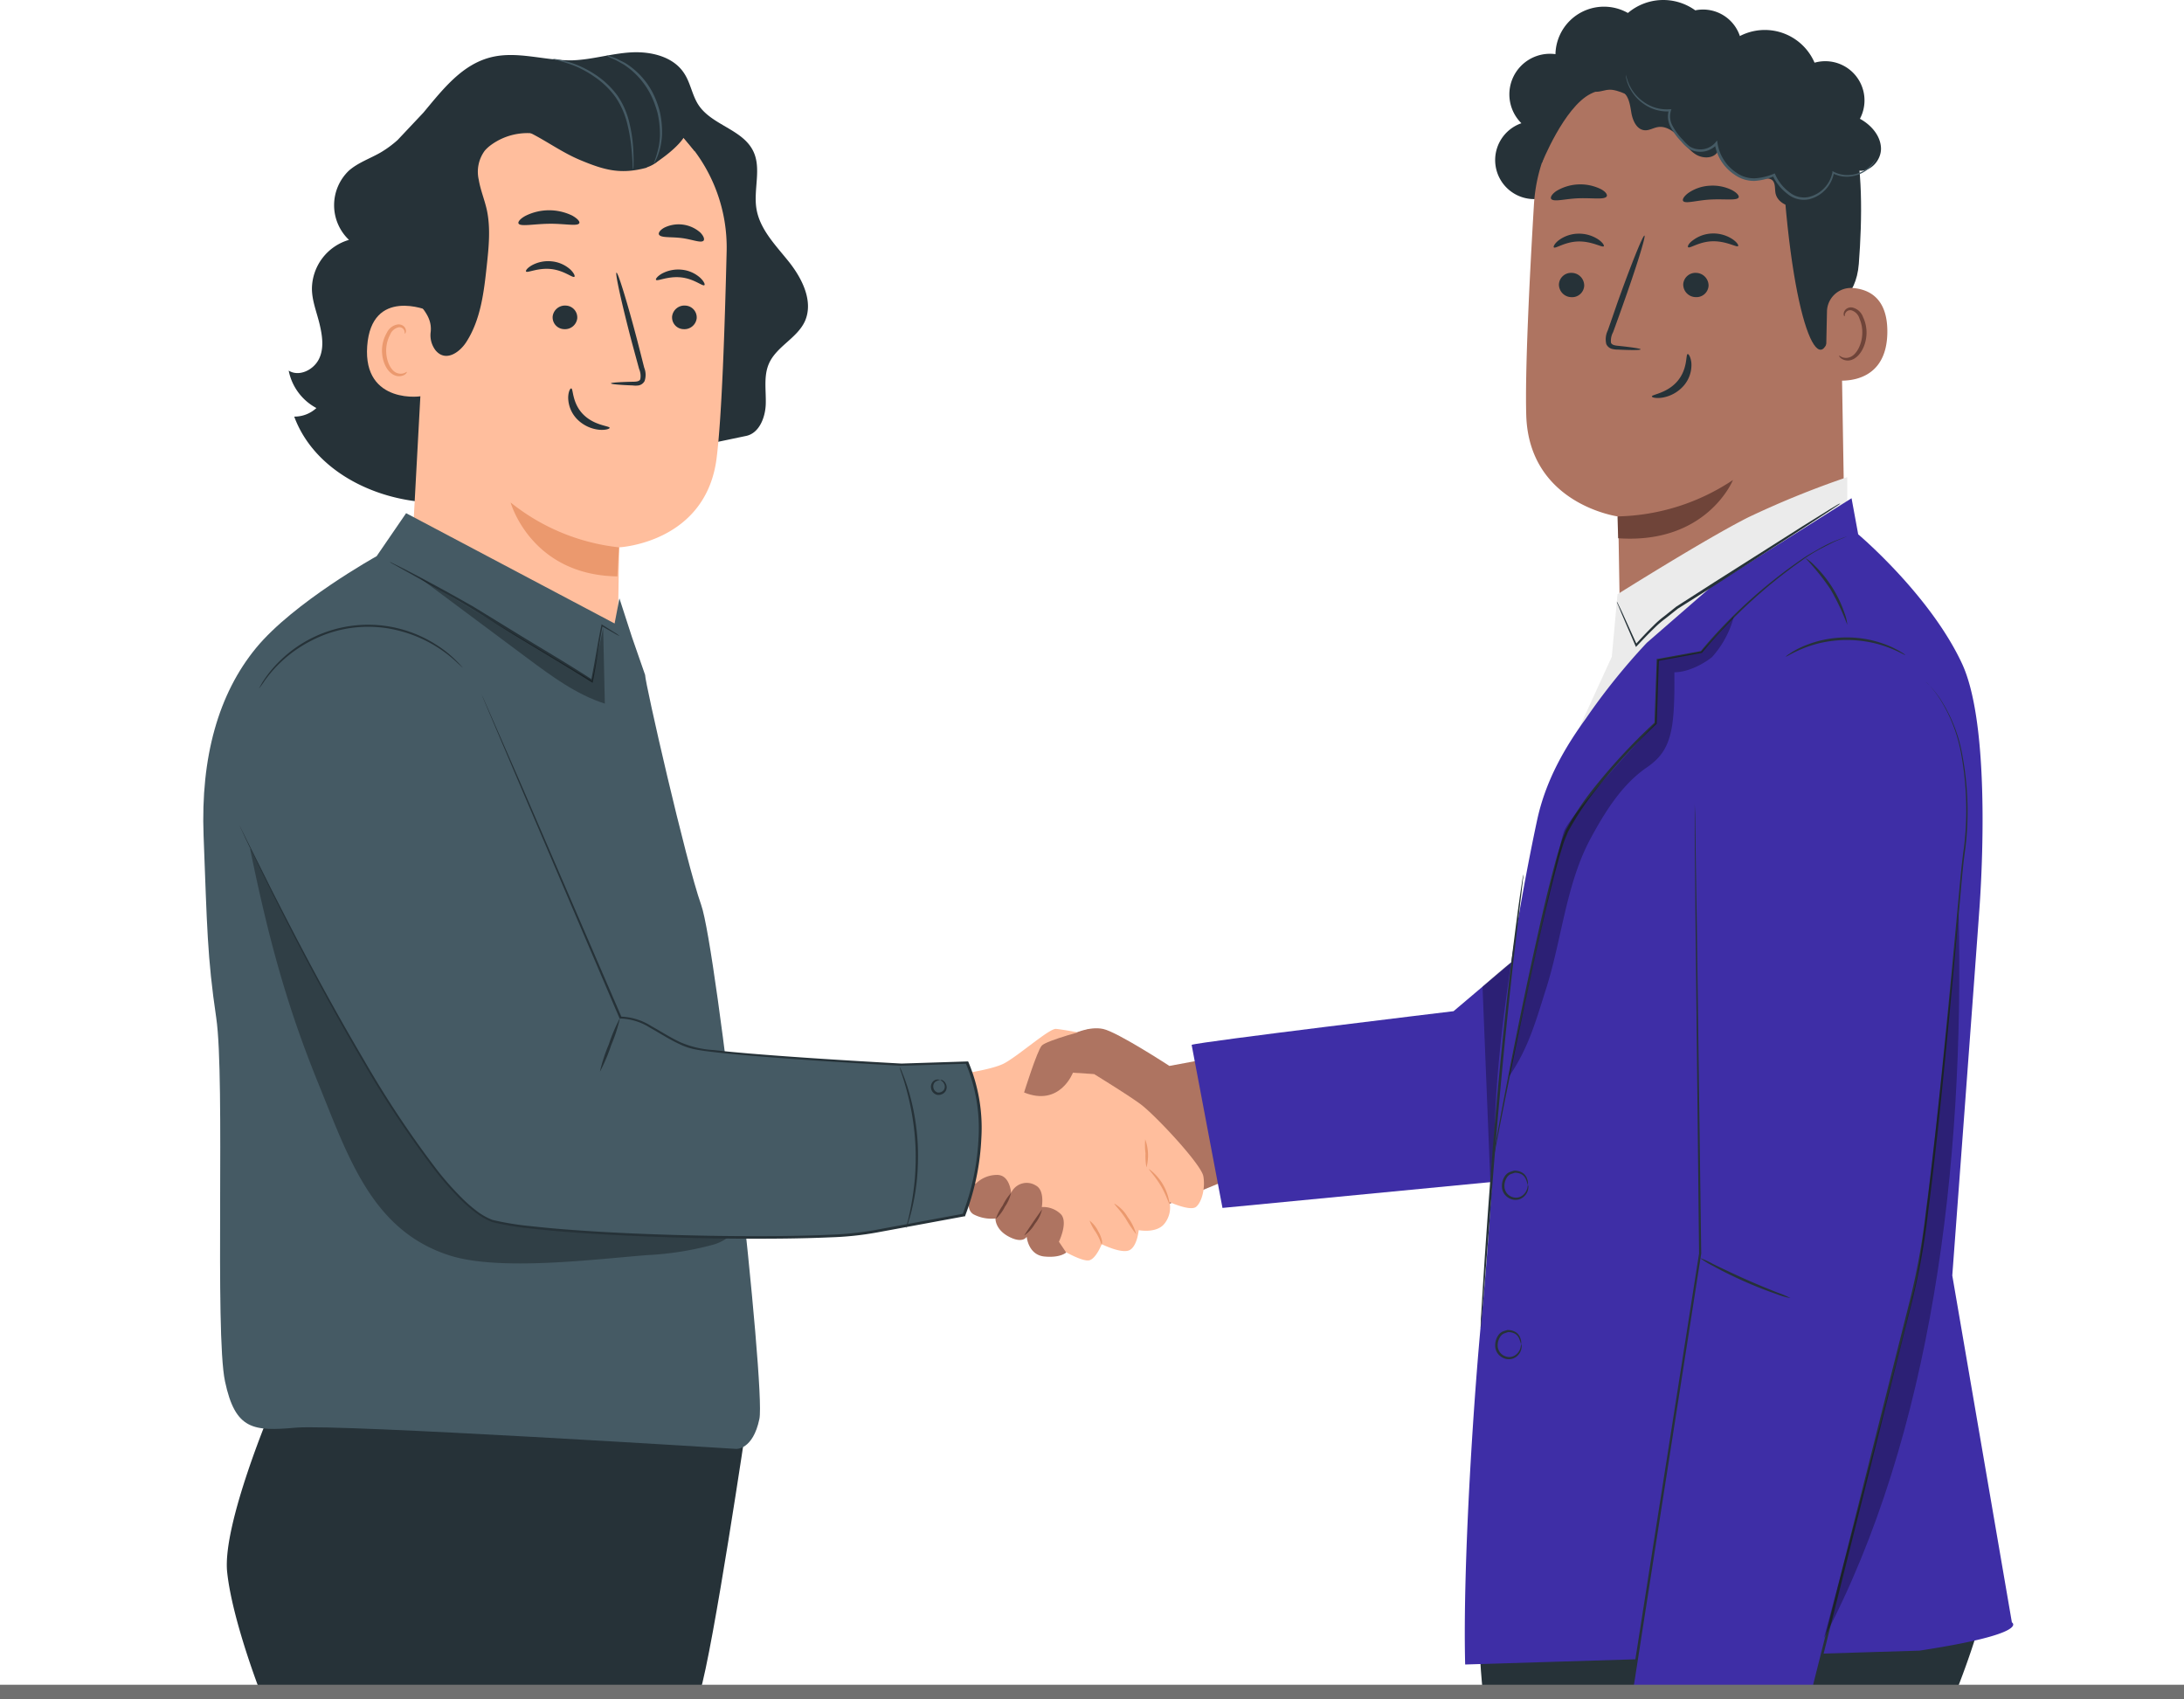 <svg xmlns="http://www.w3.org/2000/svg" width="454" height="353.249" viewBox="0 0 454 353.249">
  <g id="Grupo_107422" data-name="Grupo 107422" transform="translate(-821.5 -407.751)">
    <g id="freepik--Characters--inject-5" transform="translate(4966.592 945.034)">
      <path id="Trazado_144964" data-name="Trazado 144964" d="M-3922.09-322.284s3.37-1.73,6.34-1.08,13.75,7.68,13.75,7.68l8.69-1.62,5.16,24.56-33.94,14.06Z" fill="#ae7461"/>
      <path id="Trazado_144965" data-name="Trazado 144965" d="M-3947.09-313.744s7.77-1,10.58-2.39,9.52-7.36,10.92-7.25,6.5,1.08,6.5,1.08l-2.06,6.17s10.17,6.17,13.2,8.44,12.55,12.44,13,14.93-.32,5.41-1.51,6.38-5.52-1-5.52-1a5.379,5.379,0,0,1-1,4.43c-1.62,2.17-5.4,1.41-5.4,1.41s-.33,3.57-2.06,4.22-5.63-1.3-5.63-1.3-1.17,3-2.58,3.35-5.42-2-5.42-2-17.31-12.44-21.2-14.28-5.09-1.95-5.09-1.95Z" fill="#ffbe9d"/>
      <path id="Trazado_144966" data-name="Trazado 144966" d="M-3916.09-278.574c-.07,0-.12-.3-.3-.76a13.025,13.025,0,0,0-.88-1.73,10.619,10.619,0,0,1-1.33-2.46,6.185,6.185,0,0,1,1.79,2.2,6.763,6.763,0,0,1,.77,1.89C-3915.95-278.9-3916.03-278.564-3916.09-278.574Z" fill="#eb996e"/>
      <path id="Trazado_144967" data-name="Trazado 144967" d="M-3908.9-280.674a27.9,27.9,0,0,1-2.19-3.27c-1.18-1.8-2.45-3-2.36-3.12a7.665,7.665,0,0,1,2.8,2.83A10.677,10.677,0,0,1-3908.9-280.674Z" fill="#eb996e"/>
      <path id="Trazado_144968" data-name="Trazado 144968" d="M-3901.96-286.924c-.15,0-.63-1.83-1.83-3.85s-2.57-3.37-2.46-3.48a10.634,10.634,0,0,1,4.29,7.33Z" fill="#eb996e"/>
      <path id="Trazado_144969" data-name="Trazado 144969" d="M-3907.03-300.424a9.715,9.715,0,0,1,.26,5.84,12.7,12.7,0,0,1-.2-2.92A13.454,13.454,0,0,1-3907.03-300.424Z" fill="#eb996e"/>
      <path id="Trazado_144970" data-name="Trazado 144970" d="M-3932.21-310.164s2.7-8.65,3.67-9.74,10-3.46,10-3.46l2.81,7.25-2,2.12-4.33-.28S-3924.75-307.134-3932.21-310.164Z" fill="#ae7461"/>
      <path id="Trazado_144971" data-name="Trazado 144971" d="M-3948.81-293.044s-1.24.95,0,3.22,4.59.65,5.67,0c0,0-1.62,3.79.43,5a8.086,8.086,0,0,0,4.55.86s-.11,2.27,2.81,3.79,3.68,0,3.68,0,.32,3.78,3.67,4.11,4.54-.83,4.54-.83l-1.51-2.24s1.95-4,.44-5.69a5.221,5.221,0,0,0-4-1.52s.67-3.51-1.26-4.49a3.55,3.55,0,0,0-4.89,1.137,3.353,3.353,0,0,0-.23.433s-.22-3.85-3-3.76a6.259,6.259,0,0,0-4.33,1.81Z" fill="#ae7461"/>
      <path id="Trazado_144972" data-name="Trazado 144972" d="M-3934.92-289.284a8.228,8.228,0,0,1-1.29,2.89,8.371,8.371,0,0,1-1.89,2.52,11.34,11.34,0,0,1,1.44-2.79A11.562,11.562,0,0,1-3934.92-289.284Z" fill="#6f4439"/>
      <path id="Trazado_144973" data-name="Trazado 144973" d="M-3928.47-285.874a7.58,7.58,0,0,1-1.47,3,7.756,7.756,0,0,1-2.26,2.46q1.794-2.773,3.73-5.45Z" fill="#6f4439"/>
      <path id="Trazado_144974" data-name="Trazado 144974" d="M-3995.48-245.054h-16.41l-4.2,59.68h16.46c2.8-9.09,9.8-56.45,9.8-56.45Z" fill="#263238"/>
      <path id="Trazado_144975" data-name="Trazado 144975" d="M-4088.41-245.054s-10.51,24.63-9.46,34.6,6.95,25.08,6.95,25.08h81.28a188.291,188.291,0,0,0,4-20.64c1.76-12.32,6.48-39,6.48-39Z" fill="#263238"/>
      <path id="Trazado_144976" data-name="Trazado 144976" d="M-3981.01-482.744c-2.75-3.47-6.14-6.8-6.84-11.17-.65-4,1.11-8.4-.69-12-2.22-4.49-8.58-5.36-11.34-9.53-1.33-2-1.65-4.58-3-6.61-2.24-3.46-6.86-4.57-11-4.34s-8.08,1.51-12.21,1.65c-5.66.12-11.39-2-16.88-.65-6.06,1.49-10,6.6-14.11,11.53l-5.36,5.69a22.051,22.051,0,0,1-3.51,2.58c-2.2,1.27-4.68,2.1-6.6,3.77a9.945,9.945,0,0,0,0,14.41,10.69,10.69,0,0,0-7.7,10.12c0,2.51,1,4.91,1.58,7.34s1,5.12-.15,7.37-4.13,3.68-6.26,2.35a11.28,11.28,0,0,0,5.76,7.78,6.709,6.709,0,0,1-4.61,1.78c4.06,11,16.23,17.21,27.9,17.83s23.06-3.28,34.1-7.12l31.83-6.67c2.79-.5,4.1-3.8,4.19-6.64s-.48-5.81.66-8.41c1.55-3.56,5.86-5.28,7.48-8.82C-3975.97-474.564-3978.27-479.254-3981.01-482.744Z" fill="#263238"/>
      <path id="Trazado_144977" data-name="Trazado 144977" d="M-4056.75-457.574c-1.94-7.21-3.85-14.47-4.52-21.91s0-15.12,2.9-22c.45-1,4.18-8,5.3-7.81.8.12-1.61,6.65-1.24,7.37,3.54,6.86,4.18,14.93,3.16,22.59a100.991,100.991,0,0,1-5.6,21.74" fill="#263238"/>
      <path id="Trazado_144978" data-name="Trazado 144978" d="M-4056.02-486.064c.35-18.73,11.55-34.13,30.26-33.25l1.72.18a33.479,33.479,0,0,1,30,34.11c-.4,16.23-1,34.16-2.06,42.78-2.11,17.85-20.28,18.75-20.28,18.75l-.49,29.48-42.54-29.47Z" fill="#ffbe9d"/>
      <path id="Trazado_144979" data-name="Trazado 144979" d="M-4016.41-423.494a43.449,43.449,0,0,1-22.54-9.33s4.19,15.1,22.19,15.37Z" fill="#eb996e"/>
      <path id="Trazado_144980" data-name="Trazado 144980" d="M-4000.26-471.164a2.57,2.57,0,0,1-2.74,2.31,2.441,2.441,0,0,1-2.384-2.495c0-.029,0-.057,0-.085a2.569,2.569,0,0,1,2.73-2.32,2.47,2.47,0,0,1,2.392,2.546Z" fill="#263238"/>
      <path id="Trazado_144981" data-name="Trazado 144981" d="M-3998.67-478c-.35.3-2.13-1.34-4.88-1.62s-4.91.88-5.17.51c-.13-.16.26-.73,1.2-1.28a7.145,7.145,0,0,1,4.18-.82,6.707,6.707,0,0,1,3.84,1.71C-3998.72-478.744-3998.5-478.134-3998.67-478Z" fill="#263238"/>
      <path id="Trazado_144982" data-name="Trazado 144982" d="M-4025.09-471.164a2.56,2.56,0,0,1-2.73,2.31,2.45,2.45,0,0,1-2.393-2.506c0-.025,0-.049,0-.074a2.57,2.57,0,0,1,2.73-2.32,2.47,2.47,0,0,1,2.392,2.546Z" fill="#263238"/>
      <path id="Trazado_144983" data-name="Trazado 144983" d="M-4025.69-479.744c-.35.3-2.14-1.33-4.89-1.61s-4.9.88-5.16.51c-.13-.17.25-.73,1.2-1.28a7.056,7.056,0,0,1,4.18-.82,6.771,6.771,0,0,1,3.84,1.7C-4025.75-480.494-4025.52-479.864-4025.69-479.744Z" fill="#263238"/>
      <path id="Trazado_144984" data-name="Trazado 144984" d="M-4018.09-457.584c0-.16,1.74-.27,4.54-.34.71,0,1.39-.06,1.56-.53a3.622,3.622,0,0,0-.25-2.13q-.72-2.659-1.51-5.56c-2.08-7.91-3.51-14.38-3.19-14.46s2.27,6.26,4.34,14.17q.75,2.92,1.42,5.58a4,4,0,0,1,.08,2.79,1.77,1.77,0,0,1-1.26.91,4.626,4.626,0,0,1-1.21,0C-4016.34-457.254-4018.09-457.424-4018.09-457.584Z" fill="#263238"/>
      <path id="Trazado_144985" data-name="Trazado 144985" d="M-4026.35-456.534c.45,0,.14,3,2.47,5.38s5.54,2.4,5.52,2.82c0,.19-.77.5-2.12.4a7.507,7.507,0,0,1-4.62-2.18,6.539,6.539,0,0,1-1.88-4.5C-4026.96-455.874-4026.55-456.574-4026.35-456.534Z" fill="#263238"/>
      <path id="Trazado_144986" data-name="Trazado 144986" d="M-4024.67-490.894c-.35.72-3.05.08-6.32.13s-6,.65-6.32-.07c-.15-.34.37-1,1.5-1.6a11,11,0,0,1,9.63-.05C-4025.09-491.884-4024.51-491.234-4024.67-490.894Z" fill="#263238"/>
      <path id="Trazado_144987" data-name="Trazado 144987" d="M-3998.84-487.254c-.55.57-2.38-.28-4.65-.55s-4.24,0-4.62-.72c-.16-.34.21-.93,1.11-1.43a6.8,6.8,0,0,1,7.47,1C-3998.79-488.2-3998.6-487.534-3998.84-487.254Z" fill="#263238"/>
      <path id="Trazado_144988" data-name="Trazado 144988" d="M-4055.96-472.674c-.29-.16-11.9-4.93-12.8,7.33s11.6,10.6,11.67,10.29S-4055.96-472.674-4055.96-472.674Z" fill="#ffbe9d"/>
      <path id="Trazado_144989" data-name="Trazado 144989" d="M-4060.52-459.974c0-.05-.22.13-.59.27a2.161,2.161,0,0,1-1.6-.09c-1.26-.56-2.2-2.7-2.1-4.92a7.066,7.066,0,0,1,.82-3,2.48,2.48,0,0,1,1.73-1.52,1.08,1.08,0,0,1,1.21.68c.14.35.05.59.11.62s.28-.19.22-.7a1.385,1.385,0,0,0-.43-.81,1.642,1.642,0,0,0-1.16-.4,3,3,0,0,0-2.37,1.74,7.412,7.412,0,0,0-1,3.36c-.1,2.48,1,4.89,2.73,5.53a2.3,2.3,0,0,0,2-.18C-4060.56-459.684-4060.48-459.954-4060.52-459.974Z" fill="#eb996e"/>
      <path id="Trazado_144990" data-name="Trazado 144990" d="M-4000.7-505.854c2.06-1-3.49-7.78-8.22-10.31-7.16-3.82-18.29-6.6-25.21-5.11-8.34,1.79-15.4,5.43-20,12.61s-6.69,15.77-7,24.29c-.1,2.6,0,5.32,1.24,7.61,1.54,2.82,4.72,4.74,4.33,8.47a5.171,5.171,0,0,0,1,3.83c2.09,2.53,5,.46,6.39-1.7,3-4.64,3.67-10.35,4.26-15.84.42-3.9.84-7.89,0-11.72-.47-2.08-1.31-4.08-1.66-6.18a7.4,7.4,0,0,1,1.26-6.07,7.716,7.716,0,0,1,1.06-1,12.831,12.831,0,0,1,12.85-1.6c6.75,2.89,18.31,7.3,21.55,5.16,4.65-3.09,5.85-5.22,5.85-5.22Z" fill="#263238"/>
      <path id="Trazado_144991" data-name="Trazado 144991" d="M-4033.39-522.9c6.89-1.82,14.56-1.21,20.66,2.47,3.23,2,6.08,4.93,6.87,8.63s-1.05,8.06-4.64,9.26l-.25.14c-5.35,1.42-8.7.5-13.8-1.64-4.3-1.8-8-4.76-12.33-6.55a25,25,0,0,0-14.57-1.36C-4046.41-516.994-4040.27-521.084-4033.39-522.9Z" fill="#263238"/>
      <path id="Trazado_144992" data-name="Trazado 144992" d="M-4030.28-525.034a5.31,5.31,0,0,1,1.25.13,19.238,19.238,0,0,1,3.3.89,21.255,21.255,0,0,1,4.52,2.33,17.9,17.9,0,0,1,4.5,4.31,16.73,16.73,0,0,1,2.47,5.72,29.447,29.447,0,0,1,.76,5c.1,1.44.1,2.61.09,3.41a5.955,5.955,0,0,1-.09,1.25,5.64,5.64,0,0,1-.11-1.25c-.05-.8-.11-2-.26-3.38a33.722,33.722,0,0,0-.85-4.93,17.021,17.021,0,0,0-2.44-5.54,17.635,17.635,0,0,0-4.35-4.21,21.872,21.872,0,0,0-4.38-2.38A44.949,44.949,0,0,0-4030.28-525.034Z" fill="#455a64"/>
      <path id="Trazado_144993" data-name="Trazado 144993" d="M-4018.99-525.744a4.813,4.813,0,0,1,1.06.29,9.219,9.219,0,0,1,1.21.46l1.53.77a15.864,15.864,0,0,1,6.36,7.48,18.687,18.687,0,0,1,.9,2.7,18.107,18.107,0,0,1,.4,2.62,17.831,17.831,0,0,1,.05,2.39,16.8,16.8,0,0,1-.28,2.07,11.254,11.254,0,0,1-.46,1.66,7.533,7.533,0,0,1-.49,1.19,4.583,4.583,0,0,1-.57,1,21.929,21.929,0,0,0,1.16-3.87,19.157,19.157,0,0,0,.21-2,21.083,21.083,0,0,0-.09-2.33,20.393,20.393,0,0,0-.42-2.54,21.277,21.277,0,0,0-.89-2.61,16.255,16.255,0,0,0-6.07-7.37l-1.47-.83a11.02,11.02,0,0,0-1.16-.53A3.9,3.9,0,0,1-4018.99-525.744Z" fill="#455a64"/>
      <path id="Trazado_144994" data-name="Trazado 144994" d="M-4010.99-396.974c0,1.69,8.43,38.73,11.66,47.83s13.45,100.34,12.1,106.84-4.84,6.24-4.84,6.24-82.58-5.2-91.46-4.42-12.64.52-14.79-9.62.06-62.83-1.82-75.57-1.9-18.91-2.63-37.83c-.63-16.41,3.1-29.56,10.9-39.06s25.07-19.09,25.07-19.09l6.13-8.94,43.34,22.93,1-5.22,2.63,8.12Z" fill="#455a64"/>
      <g id="Grupo_88568" data-name="Grupo 88568" opacity="0.3">
        <path id="Trazado_144995" data-name="Trazado 144995" d="M-3992.36-284.064c-.73-1.84-3.07-2.31-5-2.52-18.37-2-37.48-6.63-50.9-19.33-5.24-5-9.38-11-13.37-17-8.72-13.18-16.91-26.7-25.1-40.22l-6.36,2.39c3.91,19.08,7.75,32.89,14.1,48.53s11.29,30.82,27.39,35.94c10.41,3.31,30.18.77,41.07-.08a64.331,64.331,0,0,0,13.44-2.1,9,9,0,0,0,3.66-1.86A3.61,3.61,0,0,0-3992.36-284.064Z"/>
      </g>
      <path id="Trazado_144996" data-name="Trazado 144996" d="M-4095.36-365.744c.47.85,37.22,79.35,53.63,82.58s67.41,4,77.36,2.09,19.69-3.63,19.69-3.63,7.21-17.12.63-31.7l-13.7.43s-38.09-2.06-43.47-3.53-10-6.51-14.87-6.24l-29-67.43s-18.83-17.49-32.28-12.11S-4099.31-372.744-4095.36-365.744Z" fill="#455a64"/>
      <path id="Trazado_144997" data-name="Trazado 144997" d="M-3956.69-281.964a5.881,5.881,0,0,1,.27-1.32c.22-.84.49-2.06.77-3.57s.55-3.33.73-5.36a56.941,56.941,0,0,0,.14-6.62,54.222,54.222,0,0,0-1.86-11.86c-.41-1.49-.78-2.68-1.07-3.5a7.922,7.922,0,0,1-.38-1.29,6.593,6.593,0,0,1,.57,1.22,35.511,35.511,0,0,1,1.23,3.46,48.254,48.254,0,0,1,2,11.95,53.563,53.563,0,0,1-.18,6.68,46.684,46.684,0,0,1-.85,5.39,33.919,33.919,0,0,1-.94,3.55A7.689,7.689,0,0,1-3956.69-281.964Z" fill="#263238"/>
      <path id="Trazado_144998" data-name="Trazado 144998" d="M-4045.09-393.154s.19.4.55,1.19l1.54,3.52,5.91,13.5c5.06,11.71,12.33,28.56,21.21,49.13l-.2-.12a12.528,12.528,0,0,1,6.43,2c2,1.1,3.93,2.38,6.05,3.35a20.244,20.244,0,0,0,6.9,1.6c2.41.29,4.87.5,7.37.72,10,.82,20.59,1.48,31.62,2.09h0l13.7-.44h.17l.07.15a35.272,35.272,0,0,1,2.68,15.72,51.442,51.442,0,0,1-3.36,16.19v.13h-.14l-8.71,1.61-9.54,1.76a64.318,64.318,0,0,1-9.54,1c-6.34.28-12.58.31-18.72.28s-12.16-.18-18.06-.4-11.66-.51-17.29-.94c-2.81-.2-5.58-.47-8.32-.77a58.5,58.5,0,0,1-8-1.34,14.154,14.154,0,0,1-3.49-2,30.8,30.8,0,0,1-3-2.6,63.435,63.435,0,0,1-5.09-5.74,211.507,211.507,0,0,1-15.44-23.22c-8.61-14.72-14.83-27.05-19.1-35.57-2.12-4.27-3.73-7.6-4.81-9.87s-1.61-3.47-1.61-3.47.16.29.44.87.72,1.44,1.27,2.56l4.89,9.82c4.33,8.49,10.59,20.79,19.24,35.47a211.207,211.207,0,0,0,15.38,23.11,62.5,62.5,0,0,0,5.06,5.69,29.736,29.736,0,0,0,2.92,2.56,13.541,13.541,0,0,0,3.38,1.94,58.857,58.857,0,0,0,7.95,1.3c2.72.3,5.49.56,8.3.76,5.61.42,11.38.72,17.27.93s11.92.35,18,.38,12.37,0,18.69-.29a64.6,64.6,0,0,0,9.47-1l9.53-1.76,8.72-1.61-.2.16a51.013,51.013,0,0,0,3.33-16,34.872,34.872,0,0,0-2.69-15.49l.24.15-13.7.43h0c-11-.63-21.62-1.29-31.63-2.13-2.5-.22-5-.44-7.38-.73-1.22-.14-2.42-.29-3.61-.52a13.339,13.339,0,0,1-3.42-1.13c-2.16-1-4.1-2.29-6.08-3.38a12.1,12.1,0,0,0-6.2-1.93h-.14l-.06-.13c-8.81-20.61-16-37.48-21-49.2l-5.75-13.53-1.49-3.54C-4044.9-392.744-4045.09-393.154-4045.09-393.154Z" fill="#263238"/>
      <path id="Trazado_144999" data-name="Trazado 144999" d="M-4048.9-398.454l-1.43-1.32a27.094,27.094,0,0,0-4.2-3.17,27.454,27.454,0,0,0-7.14-3.09,25.558,25.558,0,0,0-18.54,1.86,27,27,0,0,0-6.39,4.44,26.507,26.507,0,0,0-3.49,3.99,18.423,18.423,0,0,1-1.14,1.57,1.968,1.968,0,0,1,.23-.45c.17-.28.38-.72.74-1.24a24.374,24.374,0,0,1,3.41-4.09,26.18,26.18,0,0,1,32.51-3.25,23.483,23.483,0,0,1,4.15,3.34,14.323,14.323,0,0,1,1,1.06A1.881,1.881,0,0,1-4048.9-398.454Z" fill="#263238"/>
      <path id="Trazado_145000" data-name="Trazado 145000" d="M-4016.2-325.674a33.755,33.755,0,0,1-1.85,5.7,35.67,35.67,0,0,1-2.34,5.51,33.538,33.538,0,0,1,1.85-5.69A35.337,35.337,0,0,1-4016.2-325.674Z" fill="#263238"/>
      <path id="Trazado_145001" data-name="Trazado 145001" d="M-3949.62-312.744a.554.554,0,0,1,.38,0,1.428,1.428,0,0,1,.73.72,1.563,1.563,0,0,1,0,1.56,1.771,1.771,0,0,1-1.73.8,1.67,1.67,0,0,1-1.31-1.4,1.591,1.591,0,0,1,.5-1.47,1.3,1.3,0,0,1,1-.32c.24,0,.36.08.35.11a1.925,1.925,0,0,0-1.08.47,1.289,1.289,0,0,0-.28,1.12,1.251,1.251,0,0,0,.92,1,1.37,1.37,0,0,0,1.26-.56,1.233,1.233,0,0,0,.09-1.14C-3949.09-312.574-3949.64-312.674-3949.62-312.744Z" fill="#263238"/>
      <path id="Trazado_145002" data-name="Trazado 145002" d="M-4016.29-405.054a6.456,6.456,0,0,1-1-.51l-2.74-1.57.2-.08c-.54,2.73-1.07,6.75-2,11.57l-.07.32-.27-.17c-4-2.54-8.86-5.44-14-8.55-3.84-2.3-7.43-4.62-10.73-6.62s-6.37-3.72-8.92-5.15l-6.07-3.38-1.65-.92a6.144,6.144,0,0,1-.56-.35,2.546,2.546,0,0,1,.61.26l1.69.84c1.47.74,3.57,1.83,6.16,3.23s5.64,3.08,9,5l10.76,6.6c5.15,3.11,10,6,14,8.61l-.34.14c.95-4.78,1.54-8.81,2.16-11.53v-.18l.16.09,2.67,1.67A7.035,7.035,0,0,1-4016.29-405.054Z" fill="#263238"/>
      <g id="Grupo_88569" data-name="Grupo 88569" opacity="0.3">
        <path id="Trazado_145003" data-name="Trazado 145003" d="M-4057.98-417.234l22.62,16.86c5,3.71,10.07,7.48,16,9.37l-.35-15.74-2.31,11Z"/>
      </g>
      <path id="Trazado_145004" data-name="Trazado 145004" d="M-3825.09-495.964a8.109,8.109,0,0,1-9.121-6.953,8.109,8.109,0,0,1,5.381-8.747,8.44,8.44,0,0,1-.06-11.936,8.441,8.441,0,0,1,7.14-2.424,10.09,10.09,0,0,1,10.307-9.868,10.091,10.091,0,0,1,4.753,1.308,11.36,11.36,0,0,1,14-.55,8.071,8.071,0,0,1,9.528,6.283,8.069,8.069,0,0,1-2.148,7.277" fill="#263238"/>
      <path id="Trazado_145005" data-name="Trazado 145005" d="M-3826.22-494.8a34.411,34.411,0,0,1,33.64-32.33h1.78c19.23.73,29.35,17.47,28.09,36.66l1.14,68.5h0l-46.72,16.74-.41-24.67s-18.52-2.49-19.12-21C-3828.09-459.744-3827.22-478.164-3826.22-494.8Z" fill="#ae7461"/>
      <path id="Trazado_145006" data-name="Trazado 145006" d="M-3808.85-429.924a44.774,44.774,0,0,0,24-7.57s-5.42,13.4-23.87,12.11Z" fill="#6f4439"/>
      <path id="Trazado_145007" data-name="Trazado 145007" d="M-3821.03-478.114a2.64,2.64,0,0,0,2.59,2.61,2.52,2.52,0,0,0,2.666-2.364c0-.026,0-.051,0-.076a2.64,2.64,0,0,0-2.59-2.61,2.53,2.53,0,0,0-2.668,2.385Z" fill="#263238"/>
      <path id="Trazado_145008" data-name="Trazado 145008" d="M-3822.09-485.854c.33.34,2.3-1.18,5.13-1.23s4.95,1.32,5.25,1c.14-.16-.2-.77-1.12-1.41a7.259,7.259,0,0,0-4.21-1.21,7,7,0,0,0-4.08,1.41C-3821.95-486.634-3822.23-486-3822.09-485.854Z" fill="#263238"/>
      <path id="Trazado_145009" data-name="Trazado 145009" d="M-3795.19-478.114a2.63,2.63,0,0,0,2.6,2.6,2.52,2.52,0,0,0,2.667-2.364c0-.022,0-.044,0-.066a2.651,2.651,0,0,0-2.6-2.61,2.541,2.541,0,0,0-2.669,2.4Z" fill="#263238"/>
      <path id="Trazado_145010" data-name="Trazado 145010" d="M-3794.17-485.894c.33.34,2.3-1.18,5.13-1.23s5,1.32,5.25,1c.15-.16-.2-.77-1.12-1.41a7.243,7.243,0,0,0-4.18-1.21,7,7,0,0,0-4.08,1.41C-3794.09-486.674-3794.34-486.044-3794.17-485.894Z" fill="#263238"/>
      <path id="Trazado_145011" data-name="Trazado 145011" d="M-3804.04-464.654c0-.16-1.76-.43-4.62-.73-.73-.06-1.42-.19-1.55-.68a3.731,3.731,0,0,1,.44-2.16q.975-2.655,2-5.56c2.82-7.91,4.84-14.41,4.52-14.52s-2.86,6.21-5.68,14.12q-1,2.92-1.94,5.59a4.192,4.192,0,0,0-.31,2.85,1.808,1.808,0,0,0,1.21,1,4.759,4.759,0,0,0,1.23.14C-3805.83-464.464-3804.09-464.484-3804.04-464.654Z" fill="#263238"/>
      <path id="Trazado_145012" data-name="Trazado 145012" d="M-3795.23-495.534c.39.71,2.8-.12,5.79-.27s5.52.28,5.78-.47c.11-.36-.43-1-1.52-1.55a9.074,9.074,0,0,0-4.51-.85,8.663,8.663,0,0,0-4.31,1.42C-3794.98-496.574-3795.4-495.874-3795.23-495.534Z" fill="#263238"/>
      <path id="Trazado_145013" data-name="Trazado 145013" d="M-3822.61-495.894c.61.64,2.93-.08,5.75-.17s5.21.33,5.74-.36c.24-.33-.15-1-1.21-1.55a9.68,9.68,0,0,0-9.26.42C-3822.57-496.864-3822.88-496.194-3822.61-495.894Z" fill="#263238"/>
      <path id="Trazado_145014" data-name="Trazado 145014" d="M-3824.61-503.3s4.63-11.66,10.15-14.47c6.68-3.4,9.73,3.94,16.13,2s12.77-5.19,19.44-.35c7.31,5.29,4,9.18,4.62,17.36,2.48,33.17,8.74,42.43,10.14,26.76.16-1.72,4.89-3.18,5.44-10.43.73-9.41.85-20.81-1.38-27.43-1.88-5.58-5.16-9.4-11-13.56-9.2-6.56-21.65-6.45-30.08-5.43S-3825.68-517.744-3824.61-503.3Z" fill="#263238"/>
      <path id="Trazado_145015" data-name="Trazado 145015" d="M-3765.31-472.474a5,5,0,0,1,5.05-4.949c.087,0,.173,0,.26.009,3.45.26,7.32,2.13,7.24,9.25-.15,12.63-12.8,9.88-12.82,9.52S-3765.42-467.194-3765.31-472.474Z" fill="#ae7461"/>
      <path id="Trazado_145016" data-name="Trazado 145016" d="M-3762.77-463.364a5.129,5.129,0,0,0,.59.33,2.194,2.194,0,0,0,1.64,0c1.34-.47,2.49-2.58,2.57-4.85a7.173,7.173,0,0,0-.58-3.16,2.533,2.533,0,0,0-1.63-1.71,1.129,1.129,0,0,0-1.31.59c-.17.35-.09.61-.16.63s-.27-.22-.16-.74a1.4,1.4,0,0,1,.51-.78,1.6,1.6,0,0,1,1.22-.31,3.08,3.08,0,0,1,2.27,2,7.508,7.508,0,0,1,.72,3.53c-.11,2.54-1.44,4.91-3.27,5.42a2.379,2.379,0,0,1-2-.36C-3762.75-463.064-3762.82-463.344-3762.77-463.364Z" fill="#6f4439"/>
      <path id="Trazado_145017" data-name="Trazado 145017" d="M-3766.09-496.914a11.886,11.886,0,0,1-5.29,2.57c-2,.24-4.25-.85-4.63-2.8-.16-.88,0-1.9-.56-2.57s-2-.51-3-.38a8.05,8.05,0,0,1-8.48-5.6c-.9,1.42-3.09,1.4-4.52.52s-2.38-2.36-3.51-3.61-2.72-2.35-4.38-2.08c-.93.15-1.79.73-2.73.66-1.66-.11-2.51-2-2.79-3.67s-.52-3.56-1.94-4.42-3-.29-4.52,0-3.5-.06-3.92-1.54a3,3,0,0,1,.52-2.3,8.149,8.149,0,0,1,9.58-3.29,11.08,11.08,0,0,1,13.61-7.765,11.08,11.08,0,0,1,6.7,5.2,11.26,11.26,0,0,1,15.917.477,11.27,11.27,0,0,1,2.143,3.263,8.15,8.15,0,0,1,10.07,5.607,8.15,8.15,0,0,1-.64,6.053c2.29,1.25,4.28,3.47,4.38,6.08s-2.39,5.26-4.93,4.63a4.51,4.51,0,0,1-1.832,6.109,4.51,4.51,0,0,1-5.878-1.449" fill="#263238"/>
      <path id="Trazado_145018" data-name="Trazado 145018" d="M-3807.09-521.744a.562.562,0,0,0,0,.23,2.111,2.111,0,0,0,.09.67,7.876,7.876,0,0,0,1,2.41,9.047,9.047,0,0,0,2.86,2.93,8.4,8.4,0,0,0,5.2,1.37l-.22-.28a4.565,4.565,0,0,0,.32,3.48,12.82,12.82,0,0,0,2.23,3.06,9.167,9.167,0,0,0,1.44,1.42,4.328,4.328,0,0,0,2,.7,4.591,4.591,0,0,0,4-1.53l-.47-.13a9.48,9.48,0,0,0,4.15,6.47,6.894,6.894,0,0,0,4.17,1.27,12.285,12.285,0,0,0,4.06-1l-.34-.14a9.937,9.937,0,0,0,3.07,3.83,5.291,5.291,0,0,0,4.44,1.14,6.94,6.94,0,0,0,5.24-5.55l-.28.14a6.491,6.491,0,0,0,4.35.55,7.008,7.008,0,0,0,3-1.41,6.11,6.11,0,0,0,1.38-1.57,3.2,3.2,0,0,0,.31-.66,7.663,7.663,0,0,1-1.82,2.06,6.815,6.815,0,0,1-2.92,1.28,6.229,6.229,0,0,1-4.11-.59l-.24-.13v.27a6.561,6.561,0,0,1-5,5.14,4.809,4.809,0,0,1-4-1.05,9.384,9.384,0,0,1-2.88-3.64l-.1-.23-.24.09a11.792,11.792,0,0,1-3.89.93,6.315,6.315,0,0,1-3.85-1.18,9,9,0,0,1-3.92-6.09l-.09-.6-.39.47a4.112,4.112,0,0,1-3.56,1.36,3.893,3.893,0,0,1-1.78-.61,9,9,0,0,1-1.36-1.33,12.462,12.462,0,0,1-2.17-2.93,4.057,4.057,0,0,1-.34-3.14l.1-.31h-.32a8.161,8.161,0,0,1-5-1.23,9.058,9.058,0,0,1-2.84-2.77A9.822,9.822,0,0,1-3807.09-521.744Z" fill="#455a64"/>
      <path id="Trazado_145019" data-name="Trazado 145019" d="M-3794.26-463.674c-.45.05.07,3-2.1,5.59s-5.4,2.8-5.35,3.22c0,.19.81.45,2.15.25a7.554,7.554,0,0,0,4.5-2.52,6.585,6.585,0,0,0,1.57-4.61C-3793.6-463.044-3794.09-463.744-3794.26-463.674Z" fill="#263238"/>
      <path id="Trazado_145020" data-name="Trazado 145020" d="M-3897.38-320.064c1.6-.64,54.45-7,54.45-7l21.44-18.16-2,52.56-67.48,6.5Z" fill="#3e2ea6"/>
      <path id="Trazado_145021" data-name="Trazado 145021" d="M-3830.97-337.184c-.64.32-5.94,5-5.94,5l1.62,40.47Z" opacity="0.3" style="isolation: isolate"/>
      <path id="Trazado_145022" data-name="Trazado 145022" d="M-3740.93-242.014h-89.26s4.72,25.19,6.47,36.79a148.505,148.505,0,0,0,4.31,19.85h80.85s6-14.63,7.09-24S-3740.93-242.014-3740.93-242.014Z" fill="#263238"/>
      <path id="Trazado_145023" data-name="Trazado 145023" d="M-3836.84-238.974s-2.5,28.71,0,53.6h30.92V-208.3Z" fill="#263238"/>
      <path id="Trazado_145024" data-name="Trazado 145024" d="M-3819.66-379.744l9.62-21,1.19-13s18.45-11.6,27.2-16a190.638,190.638,0,0,1,20.56-8.35v12.28Z" fill="#ebebeb"/>
      <path id="Trazado_145025" data-name="Trazado 145025" d="M-3739.26-272.114s5.23-70.22,5.58-75.44c0,0,3.09-37.52-3.57-51.8s-21.57-26.85-21.57-26.85l-1.38-7.5-29.11,18.36-13.46,11.7a134.961,134.961,0,0,0-12.7,15.8c-3.82,5.29-8.07,12.09-10,20.64-.69,3.13-8.7,40.51-8.94,66.56,0,0-1.23,22.74-2.55,35.61-1.62,15.94-4.1,52.27-3.56,73.79l94.43-2.88c23.32-3.56,19.22-5.88,19.22-5.88Z" fill="#3e2ea6"/>
      <path id="Trazado_145026" data-name="Trazado 145026" d="M-3761.09-425.814l-.65.3-1.93.8c-.82.4-1.82.92-3,1.53a32.6,32.6,0,0,0-3.86,2.41,107.34,107.34,0,0,0-20.73,19.16l-.05.07h-.08l-9.06,1.67.2-.23c-.14,4.21-.29,8.62-.45,13.19v.1l-.08.08a124.994,124.994,0,0,0-13.31,14.6,57.745,57.745,0,0,0-4.56,6.89l-.5.89-.37.93a17.473,17.473,0,0,0-.69,1.88c-.4,1.28-.8,2.55-1.13,3.83-1.39,5.1-2.55,10.08-3.63,14.82-2.14,9.49-3.93,18.07-5.42,25.27-3,14.42-4.63,23.37-4.63,23.37a16.184,16.184,0,0,1,.21-1.64c.16-1.07.43-2.65.79-4.68.74-4.05,1.84-9.9,3.27-17.12s3.19-15.8,5.32-25.3c1.06-4.75,2.21-9.73,3.6-14.85.33-1.29.73-2.57,1.14-3.86a17.584,17.584,0,0,1,.69-1.92l.39-1,.5-.91a56.487,56.487,0,0,1,4.61-7,125.147,125.147,0,0,1,13.41-14.57l-.08.18c.16-4.57.32-9,.47-13.19v-.19h.19l9.06-1.64-.13.08a104.5,104.5,0,0,1,20.93-19.09c1.4-1,2.77-1.69,3.91-2.37a31.144,31.144,0,0,1,3-1.48l1.95-.75Z" fill="#263238"/>
      <path id="Trazado_145027" data-name="Trazado 145027" d="M-3792.79-370.324l1.14,93.69-14.27,91.26h37.61s17.1-69.29,21.08-83.85c3.86-14.14,9.66-85.31,10.17-88.8.2-1.37,4.28-26-7.73-37.55" fill="#3e2ea6"/>
      <path id="Trazado_145028" data-name="Trazado 145028" d="M-3744.79-395.574s.28.26.79.78a22.213,22.213,0,0,1,2.06,2.53,31.461,31.461,0,0,1,4.69,11.52,64.318,64.318,0,0,1,.72,19.77c-.57,3.83-.85,7.94-1.26,12.31s-.82,9-1.26,13.83c-.9,9.7-1.91,20.33-3.13,31.73-.63,5.69-1.28,11.59-2.09,17.65a144.641,144.641,0,0,1-3.31,18.57c-6.29,25-13.2,52.58-20.47,81.54v.2h-38.17v-.29c5.28-33.66,10.16-64.73,14.32-91.25h0c-.3-28.37-.55-51.79-.73-68.13-.07-8.16-.13-14.54-.17-18.91v-6.69s0,.57.06,1.69.05,2.8.09,5c.06,4.36.16,10.75.29,18.91.21,16.34.53,39.76.91,68.13h0c-4.14,26.53-9,57.6-14.23,91.27l-.25-.3h37.61l-.25.19,20.52-81.53a144.653,144.653,0,0,0,3.32-18.51c.81-6.05,1.47-11.95,2.11-17.64,1.24-11.39,2.27-22,3.2-31.71q.679-7.279,1.29-13.83c.43-4.35.73-8.51,1.3-12.32a64.8,64.8,0,0,0-.62-19.69,31.732,31.732,0,0,0-4.59-11.53,22.574,22.574,0,0,0-2-2.55A9.258,9.258,0,0,1-3744.79-395.574Z" fill="#263238"/>
      <path id="Trazado_145029" data-name="Trazado 145029" d="M-3772.89-267.414a15.251,15.251,0,0,1-2.91-.84c-1.77-.6-4.18-1.52-6.79-2.68s-4.91-2.33-6.54-3.24a14.982,14.982,0,0,1-2.58-1.59,20.016,20.016,0,0,1,2.75,1.27c1.67.82,4,1.93,6.58,3.09s5,2.12,6.71,2.81A21.308,21.308,0,0,1-3772.89-267.414Z" fill="#263238"/>
      <path id="Trazado_145030" data-name="Trazado 145030" d="M-3837.29-261.2a.878.878,0,0,1,0-.24v-.72c0-.67.08-1.59.15-2.76.15-2.43.37-5.88.64-10.13.58-8.55,1.4-20.36,2.56-33.38s2.48-24.81,3.57-33.31c.54-4.25,1-7.69,1.35-10.06.17-1.15.31-2.06.41-2.73.05-.28.09-.51.12-.7a.794.794,0,0,1,.06-.24v.24a3,3,0,0,1-.07.72c-.07.67-.18,1.58-.31,2.74-.29,2.42-.69,5.86-1.19,10.08-1,8.51-2.26,20.28-3.42,33.3s-2,24.83-2.7,33.37c-.34,4.24-.62,7.68-.81,10.12-.1,1.16-.19,2.08-.25,2.75a5.65,5.65,0,0,1-.07.71A.7.7,0,0,1-3837.29-261.2Z" fill="#263238"/>
      <path id="Trazado_145031" data-name="Trazado 145031" d="M-3761.09-407.394a47.63,47.63,0,0,0-3.54-7.46,49.267,49.267,0,0,0-5.19-6.43,8.322,8.322,0,0,1,1.91,1.54,25.209,25.209,0,0,1,3.72,4.61,24.828,24.828,0,0,1,2.54,5.35A8.462,8.462,0,0,1-3761.09-407.394Z" fill="#263238"/>
      <path id="Trazado_145032" data-name="Trazado 145032" d="M-3827.48-290.984a1.147,1.147,0,0,1,.09.68,2.767,2.767,0,0,1-.82,1.7,2.6,2.6,0,0,1-2.71.62,3,3,0,0,1-1.4-1,2.794,2.794,0,0,1-.56-1.76,3.648,3.648,0,0,1,.72-2.18,2.261,2.261,0,0,1,.88-.69c.36-.13.62-.2.92-.29h.07a3.064,3.064,0,0,1,1.81.52,2.316,2.316,0,0,1,.84,1.19,2.5,2.5,0,0,1,.16,1.22c-.07,0-.12-.44-.41-1.12a2.168,2.168,0,0,0-.8-1,2.837,2.837,0,0,0-1.6-.38h.07c-.27.1-.62.2-.87.3a1.863,1.863,0,0,0-.67.56,3.28,3.28,0,0,0-.6,1.87,2.39,2.39,0,0,0,1.6,2.3,2.23,2.23,0,0,0,2.3-.43,2.74,2.74,0,0,0,.87-1.46C-3827.5-290.744-3827.53-290.974-3827.48-290.984Z" fill="#263238"/>
      <path id="Trazado_145033" data-name="Trazado 145033" d="M-3828.88-257.854a1.145,1.145,0,0,1,.09.68,2.711,2.711,0,0,1-.82,1.7,2.59,2.59,0,0,1-2.71.62,3.087,3.087,0,0,1-1.4-1,2.793,2.793,0,0,1-.56-1.76,3.671,3.671,0,0,1,.72-2.18,2.26,2.26,0,0,1,.88-.69c.36-.13.62-.2.92-.29h.07a3.065,3.065,0,0,1,1.81.52,2.315,2.315,0,0,1,.84,1.19,2.5,2.5,0,0,1,.16,1.22c-.06,0-.12-.44-.41-1.12a2.089,2.089,0,0,0-.8-1,2.836,2.836,0,0,0-1.6-.38h.07c-.27.1-.62.2-.86.3a1.812,1.812,0,0,0-.68.56,3.278,3.278,0,0,0-.6,1.87,2.39,2.39,0,0,0,1.6,2.3,2.23,2.23,0,0,0,2.3-.43,2.741,2.741,0,0,0,.87-1.46C-3828.9-257.6-3828.93-257.844-3828.88-257.854Z" fill="#263238"/>
      <path id="Trazado_145034" data-name="Trazado 145034" d="M-3749.02-401.114c-.05.09-1.29-.71-3.49-1.55a24.17,24.17,0,0,0-4-1.13,26.124,26.124,0,0,0-5-.44,26.439,26.439,0,0,0-5,.58,24.218,24.218,0,0,0-3.92,1.24c-2.17.9-3.39,1.73-3.45,1.64a3.961,3.961,0,0,1,.83-.62,8.061,8.061,0,0,1,1-.63,15.671,15.671,0,0,1,1.43-.73,22.252,22.252,0,0,1,4-1.37,23.149,23.149,0,0,1,10.21-.14,22.8,22.8,0,0,1,4,1.26,14.361,14.361,0,0,1,1.45.69,7.593,7.593,0,0,1,1.06.6A4,4,0,0,1-3749.02-401.114Z" fill="#263238"/>
      <g id="Grupo_88570" data-name="Grupo 88570" opacity="0.3">
        <path id="Trazado_145035" data-name="Trazado 145035" d="M-3831.41-313.474c4.07-5.93,5.57-11.52,7.75-18.38,3.23-10.19,4.13-21.7,9.21-31.11,3-5.54,6.5-11.22,11.7-14.78s5.82-7.87,5.72-19.78c3.63,0,7.46-2.76,7.91-3.25a20.208,20.208,0,0,0,4.45-8.33c-2.54,2.77-6.78,7.35-6.78,7.35s-9.19,1.71-9.06,1.65c-.22,4.58-.23,8.61-.46,13.19,0,0-17.63,18.71-19,22.47S-3831.41-313.474-3831.41-313.474Z"/>
      </g>
      <g id="Grupo_88571" data-name="Grupo 88571" opacity="0.3">
        <path id="Trazado_145036" data-name="Trazado 145036" d="M-3765.95-196.684c22.35-42.29,29.29-97.9,28-150.87,0,0-6.41,64.39-8.58,75.44S-3765.95-196.684-3765.95-196.684Z"/>
      </g>
      <path id="Trazado_145037" data-name="Trazado 145037" d="M-3762.54-432.624a2.45,2.45,0,0,1-.5.39l-1.49,1-5.56,3.64-18.31,11.85-7.91,5h0l-2.52,2a20.5,20.5,0,0,0-2.26,1.93c-1.39,1.34-2.62,2.64-3.73,3.82l-.2.21-.11-.26-2.88-6.7c-.31-.75-.56-1.36-.76-1.83a2.843,2.843,0,0,1-.23-.65,3,3,0,0,1,.33.61c.22.45.5,1,.85,1.78l3,6.6-.31-.05c1.09-1.2,2.31-2.52,3.7-3.88a20.241,20.241,0,0,1,2.28-2l2.51-2h0l7.9-5.07,18.43-11.69,5.62-3.5,1.54-.92A3.234,3.234,0,0,1-3762.54-432.624Z" fill="#263238"/>
    </g>
    <line id="Línea_149" data-name="Línea 149" x2="454" transform="translate(821.5 759.5)" fill="none" stroke="#707070" stroke-width="3"/>
  </g>
</svg>
